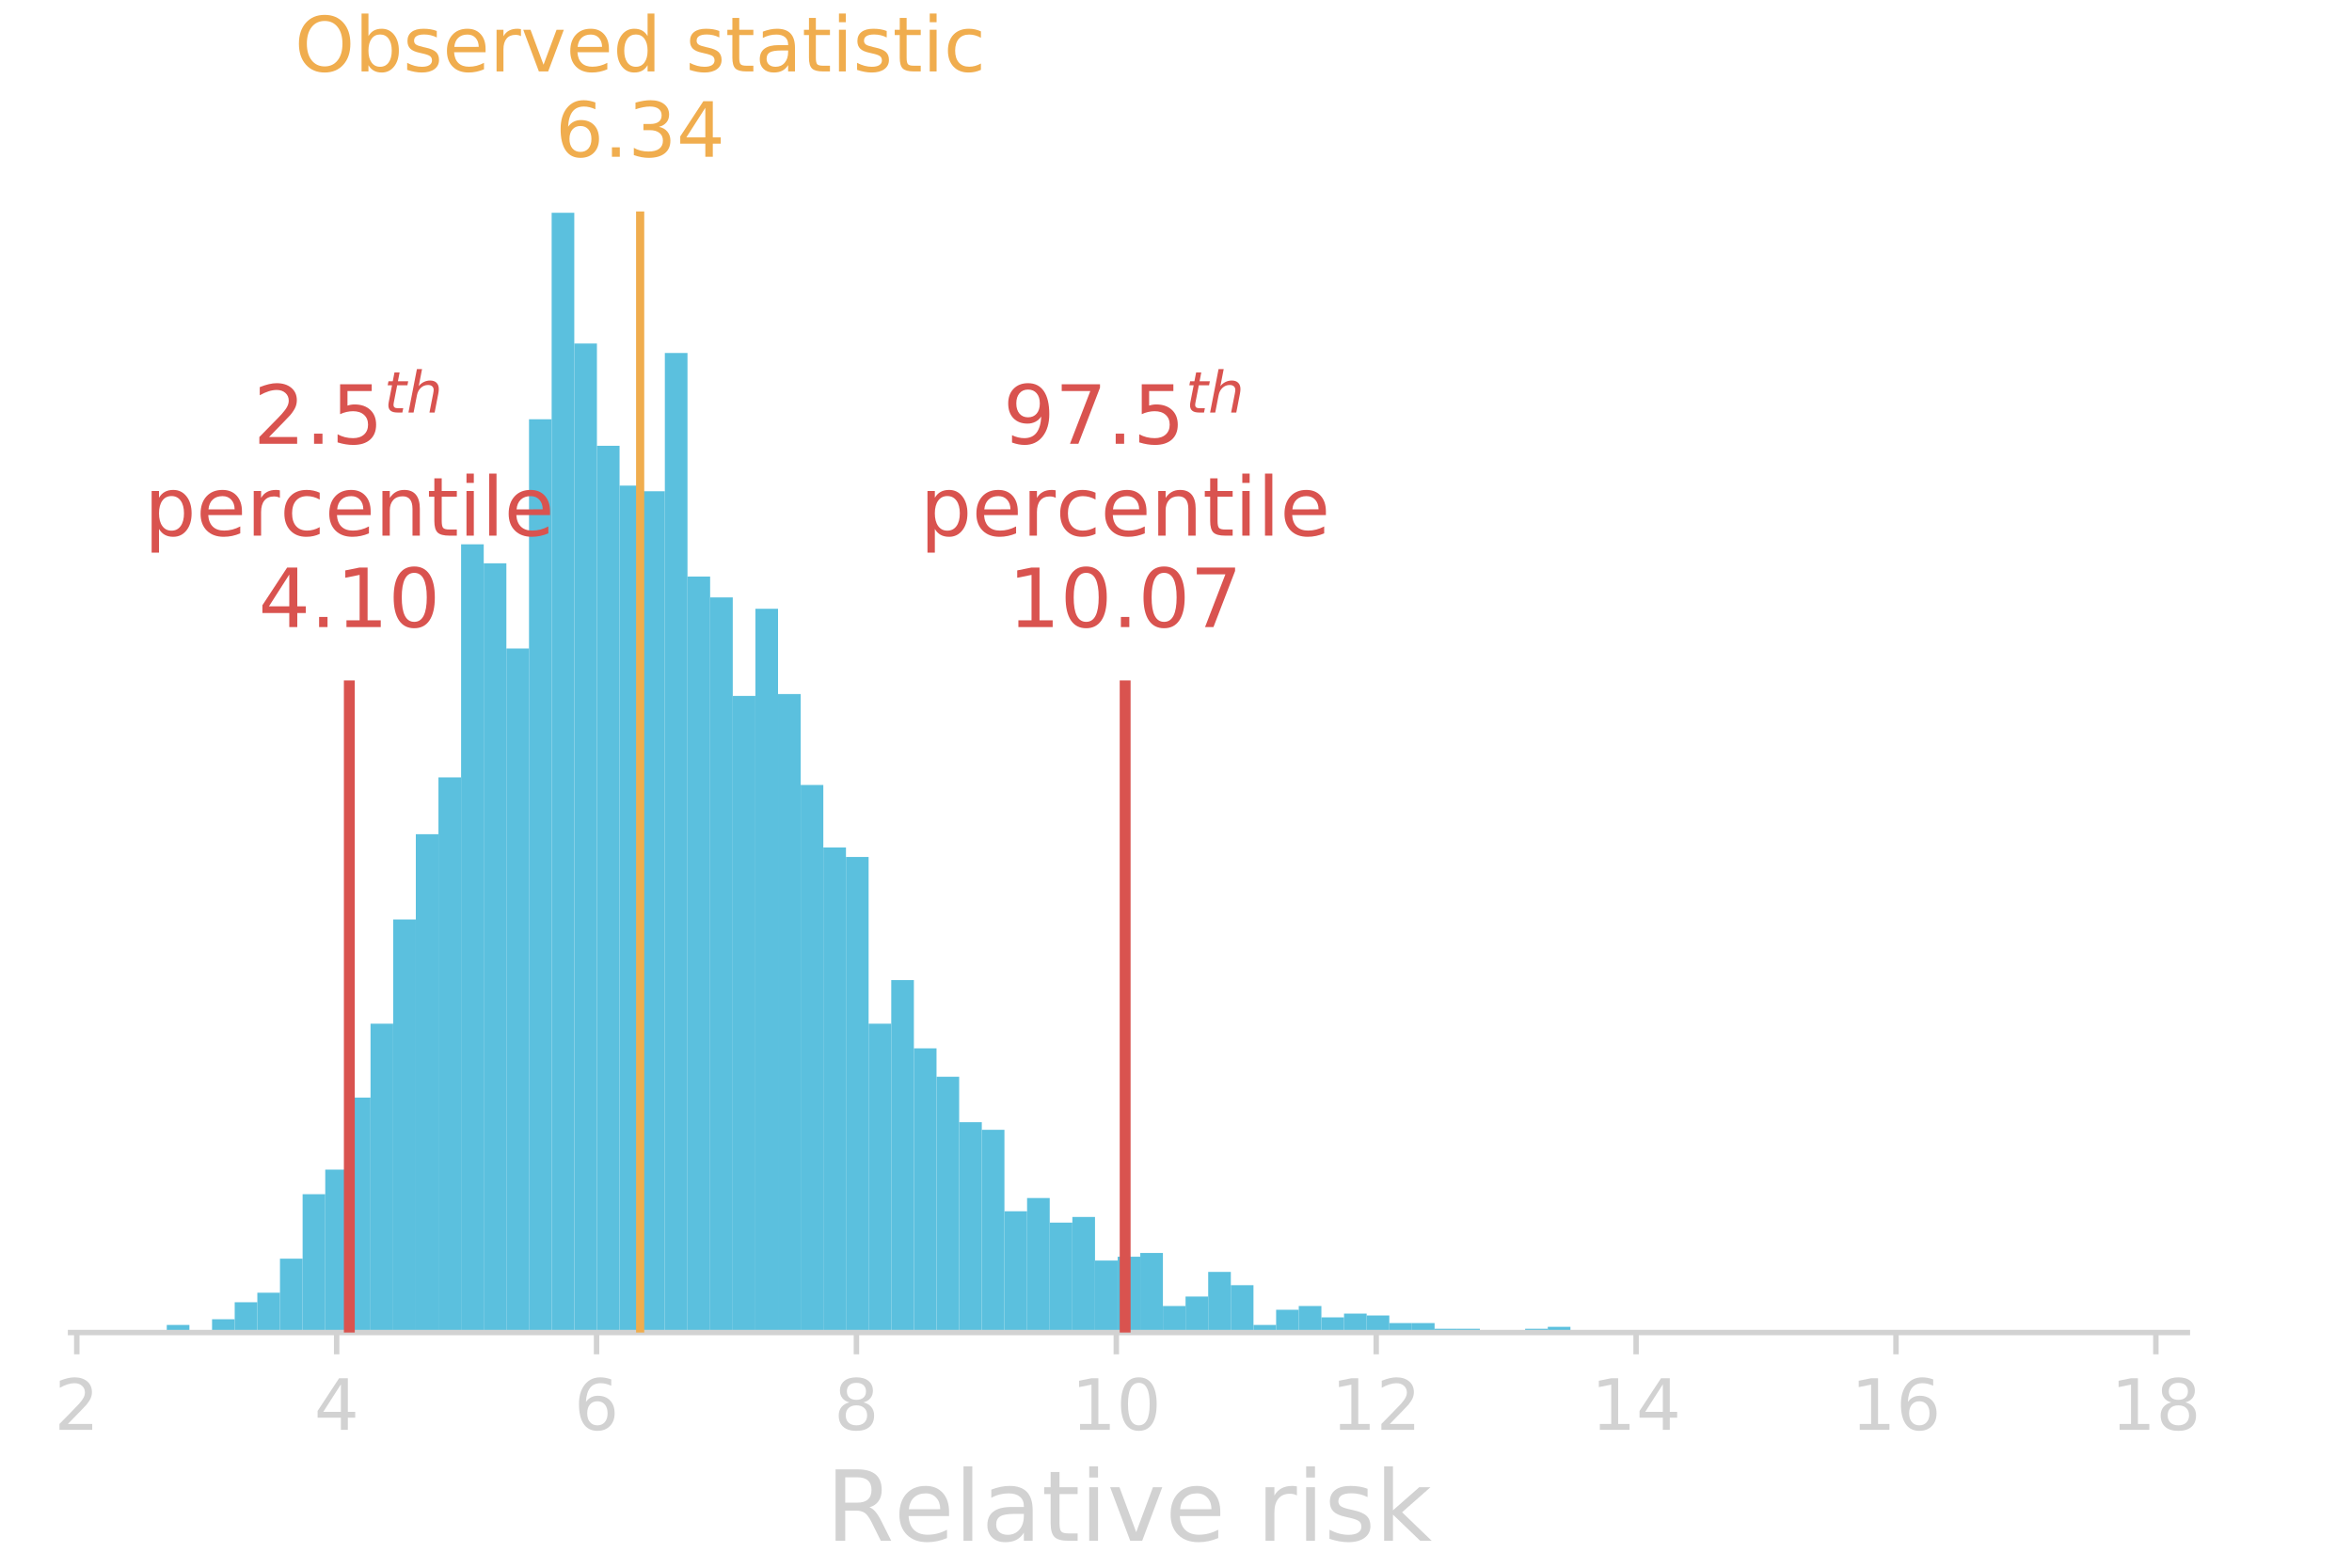 <?xml version="1.0" encoding="utf-8" standalone="no"?>
<!DOCTYPE svg PUBLIC "-//W3C//DTD SVG 1.1//EN"
  "http://www.w3.org/Graphics/SVG/1.1/DTD/svg11.dtd">
<!-- Created with matplotlib (http://matplotlib.org/) -->
<svg height="288pt" version="1.1" viewBox="0 0 432 288" width="432pt" xmlns="http://www.w3.org/2000/svg" xmlns:xlink="http://www.w3.org/1999/xlink">
 <defs>
  <style type="text/css">
*{stroke-linecap:butt;stroke-linejoin:round;}
  </style>
 </defs>
 <g id="figure_1">
  <g id="patch_1">
   <path d="M 0 288 
L 432 288 
L 432 0 
L 0 0 
z
" style="fill:none;"/>
  </g>
  <g id="axes_1">
   <g id="patch_2">
    <path d="M 12.96 244.8 
L 401.76 244.8 
L 401.76 28.8 
L 12.96 28.8 
z
" style="fill:none;"/>
   </g>
   <g id="patch_3">
    <path clip-path="url(#p2f6ecd46ec)" d="M 30.633 244.8 
L 34.791 244.8 
L 34.791 243.408 
L 30.633 243.408 
z
" style="fill:#5bc0de;"/>
   </g>
   <g id="patch_4">
    <path clip-path="url(#p2f6ecd46ec)" d="M 34.791 244.8 
L 38.949 244.8 
L 38.949 244.452 
L 34.791 244.452 
z
" style="fill:#5bc0de;"/>
   </g>
   <g id="patch_5">
    <path clip-path="url(#p2f6ecd46ec)" d="M 38.949 244.8 
L 43.108 244.8 
L 43.108 242.363 
L 38.949 242.363 
z
" style="fill:#5bc0de;"/>
   </g>
   <g id="patch_6">
    <path clip-path="url(#p2f6ecd46ec)" d="M 43.108 244.8 
L 47.266 244.8 
L 47.266 239.231 
L 43.108 239.231 
z
" style="fill:#5bc0de;"/>
   </g>
   <g id="patch_7">
    <path clip-path="url(#p2f6ecd46ec)" d="M 47.266 244.8 
L 51.424 244.8 
L 51.424 237.49 
L 47.266 237.49 
z
" style="fill:#5bc0de;"/>
   </g>
   <g id="patch_8">
    <path clip-path="url(#p2f6ecd46ec)" d="M 51.424 244.8 
L 55.582 244.8 
L 55.582 231.225 
L 51.424 231.225 
z
" style="fill:#5bc0de;"/>
   </g>
   <g id="patch_9">
    <path clip-path="url(#p2f6ecd46ec)" d="M 55.582 244.8 
L 59.741 244.8 
L 59.741 219.39 
L 55.582 219.39 
z
" style="fill:#5bc0de;"/>
   </g>
   <g id="patch_10">
    <path clip-path="url(#p2f6ecd46ec)" d="M 59.741 244.8 
L 63.899 244.8 
L 63.899 214.865 
L 59.741 214.865 
z
" style="fill:#5bc0de;"/>
   </g>
   <g id="patch_11">
    <path clip-path="url(#p2f6ecd46ec)" d="M 63.899 244.8 
L 68.057 244.8 
L 68.057 201.638 
L 63.899 201.638 
z
" style="fill:#5bc0de;"/>
   </g>
   <g id="patch_12">
    <path clip-path="url(#p2f6ecd46ec)" d="M 68.057 244.8 
L 72.216 244.8 
L 72.216 188.063 
L 68.057 188.063 
z
" style="fill:#5bc0de;"/>
   </g>
   <g id="patch_13">
    <path clip-path="url(#p2f6ecd46ec)" d="M 72.216 244.8 
L 76.374 244.8 
L 76.374 168.919 
L 72.216 168.919 
z
" style="fill:#5bc0de;"/>
   </g>
   <g id="patch_14">
    <path clip-path="url(#p2f6ecd46ec)" d="M 76.374 244.8 
L 80.532 244.8 
L 80.532 153.255 
L 76.374 153.255 
z
" style="fill:#5bc0de;"/>
   </g>
   <g id="patch_15">
    <path clip-path="url(#p2f6ecd46ec)" d="M 80.532 244.8 
L 84.69 244.8 
L 84.69 142.813 
L 80.532 142.813 
z
" style="fill:#5bc0de;"/>
   </g>
   <g id="patch_16">
    <path clip-path="url(#p2f6ecd46ec)" d="M 84.69 244.8 
L 88.849 244.8 
L 88.849 99.999 
L 84.69 99.999 
z
" style="fill:#5bc0de;"/>
   </g>
   <g id="patch_17">
    <path clip-path="url(#p2f6ecd46ec)" d="M 88.849 244.8 
L 93.007 244.8 
L 93.007 103.48 
L 88.849 103.48 
z
" style="fill:#5bc0de;"/>
   </g>
   <g id="patch_18">
    <path clip-path="url(#p2f6ecd46ec)" d="M 93.007 244.8 
L 97.165 244.8 
L 97.165 119.144 
L 93.007 119.144 
z
" style="fill:#5bc0de;"/>
   </g>
   <g id="patch_19">
    <path clip-path="url(#p2f6ecd46ec)" d="M 97.165 244.8 
L 101.324 244.8 
L 101.324 77.026 
L 97.165 77.026 
z
" style="fill:#5bc0de;"/>
   </g>
   <g id="patch_20">
    <path clip-path="url(#p2f6ecd46ec)" d="M 101.324 244.8 
L 105.482 244.8 
L 105.482 39.086 
L 101.324 39.086 
z
" style="fill:#5bc0de;"/>
   </g>
   <g id="patch_21">
    <path clip-path="url(#p2f6ecd46ec)" d="M 105.482 244.8 
L 109.64 244.8 
L 109.64 63.103 
L 105.482 63.103 
z
" style="fill:#5bc0de;"/>
   </g>
   <g id="patch_22">
    <path clip-path="url(#p2f6ecd46ec)" d="M 109.64 244.8 
L 113.799 244.8 
L 113.799 81.899 
L 109.64 81.899 
z
" style="fill:#5bc0de;"/>
   </g>
   <g id="patch_23">
    <path clip-path="url(#p2f6ecd46ec)" d="M 113.799 244.8 
L 117.957 244.8 
L 117.957 89.209 
L 113.799 89.209 
z
" style="fill:#5bc0de;"/>
   </g>
   <g id="patch_24">
    <path clip-path="url(#p2f6ecd46ec)" d="M 117.957 244.8 
L 122.115 244.8 
L 122.115 90.253 
L 117.957 90.253 
z
" style="fill:#5bc0de;"/>
   </g>
   <g id="patch_25">
    <path clip-path="url(#p2f6ecd46ec)" d="M 122.115 244.8 
L 126.273 244.8 
L 126.273 64.844 
L 122.115 64.844 
z
" style="fill:#5bc0de;"/>
   </g>
   <g id="patch_26">
    <path clip-path="url(#p2f6ecd46ec)" d="M 126.273 244.8 
L 130.432 244.8 
L 130.432 105.917 
L 126.273 105.917 
z
" style="fill:#5bc0de;"/>
   </g>
   <g id="patch_27">
    <path clip-path="url(#p2f6ecd46ec)" d="M 130.432 244.8 
L 134.59 244.8 
L 134.59 109.746 
L 130.432 109.746 
z
" style="fill:#5bc0de;"/>
   </g>
   <g id="patch_28">
    <path clip-path="url(#p2f6ecd46ec)" d="M 134.59 244.8 
L 138.748 244.8 
L 138.748 127.846 
L 134.59 127.846 
z
" style="fill:#5bc0de;"/>
   </g>
   <g id="patch_29">
    <path clip-path="url(#p2f6ecd46ec)" d="M 138.748 244.8 
L 142.907 244.8 
L 142.907 111.834 
L 138.748 111.834 
z
" style="fill:#5bc0de;"/>
   </g>
   <g id="patch_30">
    <path clip-path="url(#p2f6ecd46ec)" d="M 142.907 244.8 
L 147.065 244.8 
L 147.065 127.498 
L 142.907 127.498 
z
" style="fill:#5bc0de;"/>
   </g>
   <g id="patch_31">
    <path clip-path="url(#p2f6ecd46ec)" d="M 147.065 244.8 
L 151.223 244.8 
L 151.223 144.205 
L 147.065 144.205 
z
" style="fill:#5bc0de;"/>
   </g>
   <g id="patch_32">
    <path clip-path="url(#p2f6ecd46ec)" d="M 151.223 244.8 
L 155.381 244.8 
L 155.381 155.692 
L 151.223 155.692 
z
" style="fill:#5bc0de;"/>
   </g>
   <g id="patch_33">
    <path clip-path="url(#p2f6ecd46ec)" d="M 155.381 244.8 
L 159.54 244.8 
L 159.54 157.432 
L 155.381 157.432 
z
" style="fill:#5bc0de;"/>
   </g>
   <g id="patch_34">
    <path clip-path="url(#p2f6ecd46ec)" d="M 159.54 244.8 
L 163.698 244.8 
L 163.698 188.063 
L 159.54 188.063 
z
" style="fill:#5bc0de;"/>
   </g>
   <g id="patch_35">
    <path clip-path="url(#p2f6ecd46ec)" d="M 163.698 244.8 
L 167.856 244.8 
L 167.856 180.057 
L 163.698 180.057 
z
" style="fill:#5bc0de;"/>
   </g>
   <g id="patch_36">
    <path clip-path="url(#p2f6ecd46ec)" d="M 167.856 244.8 
L 172.015 244.8 
L 172.015 192.588 
L 167.856 192.588 
z
" style="fill:#5bc0de;"/>
   </g>
   <g id="patch_37">
    <path clip-path="url(#p2f6ecd46ec)" d="M 172.015 244.8 
L 176.173 244.8 
L 176.173 197.809 
L 172.015 197.809 
z
" style="fill:#5bc0de;"/>
   </g>
   <g id="patch_38">
    <path clip-path="url(#p2f6ecd46ec)" d="M 176.173 244.8 
L 180.331 244.8 
L 180.331 206.163 
L 176.173 206.163 
z
" style="fill:#5bc0de;"/>
   </g>
   <g id="patch_39">
    <path clip-path="url(#p2f6ecd46ec)" d="M 180.331 244.8 
L 184.489 244.8 
L 184.489 207.556 
L 180.331 207.556 
z
" style="fill:#5bc0de;"/>
   </g>
   <g id="patch_40">
    <path clip-path="url(#p2f6ecd46ec)" d="M 184.489 244.8 
L 188.648 244.8 
L 188.648 222.523 
L 184.489 222.523 
z
" style="fill:#5bc0de;"/>
   </g>
   <g id="patch_41">
    <path clip-path="url(#p2f6ecd46ec)" d="M 188.648 244.8 
L 192.806 244.8 
L 192.806 220.086 
L 188.648 220.086 
z
" style="fill:#5bc0de;"/>
   </g>
   <g id="patch_42">
    <path clip-path="url(#p2f6ecd46ec)" d="M 192.806 244.8 
L 196.964 244.8 
L 196.964 224.611 
L 192.806 224.611 
z
" style="fill:#5bc0de;"/>
   </g>
   <g id="patch_43">
    <path clip-path="url(#p2f6ecd46ec)" d="M 196.964 244.8 
L 201.123 244.8 
L 201.123 223.567 
L 196.964 223.567 
z
" style="fill:#5bc0de;"/>
   </g>
   <g id="patch_44">
    <path clip-path="url(#p2f6ecd46ec)" d="M 201.123 244.8 
L 205.281 244.8 
L 205.281 231.573 
L 201.123 231.573 
z
" style="fill:#5bc0de;"/>
   </g>
   <g id="patch_45">
    <path clip-path="url(#p2f6ecd46ec)" d="M 205.281 244.8 
L 209.439 244.8 
L 209.439 230.877 
L 205.281 230.877 
z
" style="fill:#5bc0de;"/>
   </g>
   <g id="patch_46">
    <path clip-path="url(#p2f6ecd46ec)" d="M 209.439 244.8 
L 213.597 244.8 
L 213.597 230.181 
L 209.439 230.181 
z
" style="fill:#5bc0de;"/>
   </g>
   <g id="patch_47">
    <path clip-path="url(#p2f6ecd46ec)" d="M 213.597 244.8 
L 217.756 244.8 
L 217.756 239.927 
L 213.597 239.927 
z
" style="fill:#5bc0de;"/>
   </g>
   <g id="patch_48">
    <path clip-path="url(#p2f6ecd46ec)" d="M 217.756 244.8 
L 221.914 244.8 
L 221.914 238.187 
L 217.756 238.187 
z
" style="fill:#5bc0de;"/>
   </g>
   <g id="patch_49">
    <path clip-path="url(#p2f6ecd46ec)" d="M 221.914 244.8 
L 226.072 244.8 
L 226.072 233.661 
L 221.914 233.661 
z
" style="fill:#5bc0de;"/>
   </g>
   <g id="patch_50">
    <path clip-path="url(#p2f6ecd46ec)" d="M 226.072 244.8 
L 230.231 244.8 
L 230.231 236.098 
L 226.072 236.098 
z
" style="fill:#5bc0de;"/>
   </g>
   <g id="patch_51">
    <path clip-path="url(#p2f6ecd46ec)" d="M 230.231 244.8 
L 234.389 244.8 
L 234.389 243.408 
L 230.231 243.408 
z
" style="fill:#5bc0de;"/>
   </g>
   <g id="patch_52">
    <path clip-path="url(#p2f6ecd46ec)" d="M 234.389 244.8 
L 238.547 244.8 
L 238.547 240.623 
L 234.389 240.623 
z
" style="fill:#5bc0de;"/>
   </g>
   <g id="patch_53">
    <path clip-path="url(#p2f6ecd46ec)" d="M 238.547 244.8 
L 242.705 244.8 
L 242.705 239.927 
L 238.547 239.927 
z
" style="fill:#5bc0de;"/>
   </g>
   <g id="patch_54">
    <path clip-path="url(#p2f6ecd46ec)" d="M 242.705 244.8 
L 246.864 244.8 
L 246.864 242.015 
L 242.705 242.015 
z
" style="fill:#5bc0de;"/>
   </g>
   <g id="patch_55">
    <path clip-path="url(#p2f6ecd46ec)" d="M 246.864 244.8 
L 251.022 244.8 
L 251.022 241.319 
L 246.864 241.319 
z
" style="fill:#5bc0de;"/>
   </g>
   <g id="patch_56">
    <path clip-path="url(#p2f6ecd46ec)" d="M 251.022 244.8 
L 255.18 244.8 
L 255.18 241.667 
L 251.022 241.667 
z
" style="fill:#5bc0de;"/>
   </g>
   <g id="patch_57">
    <path clip-path="url(#p2f6ecd46ec)" d="M 255.18 244.8 
L 259.339 244.8 
L 259.339 243.06 
L 255.18 243.06 
z
" style="fill:#5bc0de;"/>
   </g>
   <g id="patch_58">
    <path clip-path="url(#p2f6ecd46ec)" d="M 259.339 244.8 
L 263.497 244.8 
L 263.497 243.06 
L 259.339 243.06 
z
" style="fill:#5bc0de;"/>
   </g>
   <g id="patch_59">
    <path clip-path="url(#p2f6ecd46ec)" d="M 263.497 244.8 
L 267.655 244.8 
L 267.655 244.104 
L 263.497 244.104 
z
" style="fill:#5bc0de;"/>
   </g>
   <g id="patch_60">
    <path clip-path="url(#p2f6ecd46ec)" d="M 267.655 244.8 
L 271.813 244.8 
L 271.813 244.104 
L 267.655 244.104 
z
" style="fill:#5bc0de;"/>
   </g>
   <g id="patch_61">
    <path clip-path="url(#p2f6ecd46ec)" d="M 271.813 244.8 
L 275.972 244.8 
L 275.972 244.452 
L 271.813 244.452 
z
" style="fill:#5bc0de;"/>
   </g>
   <g id="patch_62">
    <path clip-path="url(#p2f6ecd46ec)" d="M 275.972 244.8 
L 280.13 244.8 
L 280.13 244.452 
L 275.972 244.452 
z
" style="fill:#5bc0de;"/>
   </g>
   <g id="patch_63">
    <path clip-path="url(#p2f6ecd46ec)" d="M 280.13 244.8 
L 284.288 244.8 
L 284.288 244.104 
L 280.13 244.104 
z
" style="fill:#5bc0de;"/>
   </g>
   <g id="patch_64">
    <path clip-path="url(#p2f6ecd46ec)" d="M 284.288 244.8 
L 288.447 244.8 
L 288.447 243.756 
L 284.288 243.756 
z
" style="fill:#5bc0de;"/>
   </g>
   <g id="patch_65">
    <path clip-path="url(#p2f6ecd46ec)" d="M 288.447 244.8 
L 292.605 244.8 
L 292.605 244.8 
L 288.447 244.8 
z
" style="fill:#5bc0de;"/>
   </g>
   <g id="patch_66">
    <path clip-path="url(#p2f6ecd46ec)" d="M 292.605 244.8 
L 296.763 244.8 
L 296.763 244.8 
L 292.605 244.8 
z
" style="fill:#5bc0de;"/>
   </g>
   <g id="patch_67">
    <path clip-path="url(#p2f6ecd46ec)" d="M 296.763 244.8 
L 300.921 244.8 
L 300.921 244.452 
L 296.763 244.452 
z
" style="fill:#5bc0de;"/>
   </g>
   <g id="patch_68">
    <path clip-path="url(#p2f6ecd46ec)" d="M 300.921 244.8 
L 305.08 244.8 
L 305.08 244.8 
L 300.921 244.8 
z
" style="fill:#5bc0de;"/>
   </g>
   <g id="patch_69">
    <path clip-path="url(#p2f6ecd46ec)" d="M 305.08 244.8 
L 309.238 244.8 
L 309.238 244.8 
L 305.08 244.8 
z
" style="fill:#5bc0de;"/>
   </g>
   <g id="patch_70">
    <path clip-path="url(#p2f6ecd46ec)" d="M 309.238 244.8 
L 313.396 244.8 
L 313.396 244.8 
L 309.238 244.8 
z
" style="fill:#5bc0de;"/>
   </g>
   <g id="patch_71">
    <path clip-path="url(#p2f6ecd46ec)" d="M 313.396 244.8 
L 317.555 244.8 
L 317.555 244.452 
L 313.396 244.452 
z
" style="fill:#5bc0de;"/>
   </g>
   <g id="patch_72">
    <path clip-path="url(#p2f6ecd46ec)" d="M 317.555 244.8 
L 321.713 244.8 
L 321.713 244.8 
L 317.555 244.8 
z
" style="fill:#5bc0de;"/>
   </g>
   <g id="patch_73">
    <path clip-path="url(#p2f6ecd46ec)" d="M 321.713 244.8 
L 325.871 244.8 
L 325.871 244.8 
L 321.713 244.8 
z
" style="fill:#5bc0de;"/>
   </g>
   <g id="patch_74">
    <path clip-path="url(#p2f6ecd46ec)" d="M 325.871 244.8 
L 330.03 244.8 
L 330.03 244.452 
L 325.871 244.452 
z
" style="fill:#5bc0de;"/>
   </g>
   <g id="patch_75">
    <path clip-path="url(#p2f6ecd46ec)" d="M 330.03 244.8 
L 334.188 244.8 
L 334.188 244.8 
L 330.03 244.8 
z
" style="fill:#5bc0de;"/>
   </g>
   <g id="patch_76">
    <path clip-path="url(#p2f6ecd46ec)" d="M 334.188 244.8 
L 338.346 244.8 
L 338.346 244.8 
L 334.188 244.8 
z
" style="fill:#5bc0de;"/>
   </g>
   <g id="patch_77">
    <path clip-path="url(#p2f6ecd46ec)" d="M 338.346 244.8 
L 342.504 244.8 
L 342.504 244.8 
L 338.346 244.8 
z
" style="fill:#5bc0de;"/>
   </g>
   <g id="patch_78">
    <path clip-path="url(#p2f6ecd46ec)" d="M 342.504 244.8 
L 346.663 244.8 
L 346.663 244.8 
L 342.504 244.8 
z
" style="fill:#5bc0de;"/>
   </g>
   <g id="patch_79">
    <path clip-path="url(#p2f6ecd46ec)" d="M 346.663 244.8 
L 350.821 244.8 
L 350.821 244.8 
L 346.663 244.8 
z
" style="fill:#5bc0de;"/>
   </g>
   <g id="patch_80">
    <path clip-path="url(#p2f6ecd46ec)" d="M 350.821 244.8 
L 354.979 244.8 
L 354.979 244.8 
L 350.821 244.8 
z
" style="fill:#5bc0de;"/>
   </g>
   <g id="patch_81">
    <path clip-path="url(#p2f6ecd46ec)" d="M 354.979 244.8 
L 359.138 244.8 
L 359.138 244.8 
L 354.979 244.8 
z
" style="fill:#5bc0de;"/>
   </g>
   <g id="patch_82">
    <path clip-path="url(#p2f6ecd46ec)" d="M 359.138 244.8 
L 363.296 244.8 
L 363.296 244.452 
L 359.138 244.452 
z
" style="fill:#5bc0de;"/>
   </g>
   <g id="patch_83">
    <path clip-path="url(#p2f6ecd46ec)" d="M 363.296 244.8 
L 367.454 244.8 
L 367.454 244.452 
L 363.296 244.452 
z
" style="fill:#5bc0de;"/>
   </g>
   <g id="patch_84">
    <path clip-path="url(#p2f6ecd46ec)" d="M 367.454 244.8 
L 371.612 244.8 
L 371.612 244.8 
L 367.454 244.8 
z
" style="fill:#5bc0de;"/>
   </g>
   <g id="patch_85">
    <path clip-path="url(#p2f6ecd46ec)" d="M 371.612 244.8 
L 375.771 244.8 
L 375.771 244.8 
L 371.612 244.8 
z
" style="fill:#5bc0de;"/>
   </g>
   <g id="patch_86">
    <path clip-path="url(#p2f6ecd46ec)" d="M 375.771 244.8 
L 379.929 244.8 
L 379.929 244.8 
L 375.771 244.8 
z
" style="fill:#5bc0de;"/>
   </g>
   <g id="patch_87">
    <path clip-path="url(#p2f6ecd46ec)" d="M 379.929 244.8 
L 384.087 244.8 
L 384.087 244.452 
L 379.929 244.452 
z
" style="fill:#5bc0de;"/>
   </g>
   <g id="matplotlib.axis_1">
    <g id="xtick_1">
     <g id="line2d_1">
      <defs>
       <path d="M 0 0 
L 0 4 
" id="m02840f4506" style="stroke:#d2d2d2;"/>
      </defs>
      <g>
       <use style="fill:#d2d2d2;stroke:#d2d2d2;" x="14.102" xlink:href="#m02840f4506" y="244.8"/>
      </g>
     </g>
     <g id="text_1">
      <!-- 2 -->
      <defs>
       <path d="M 19.188 8.297 
L 53.609 8.297 
L 53.609 0 
L 7.328 0 
L 7.328 8.297 
Q 12.938 14.109 22.625 23.891 
Q 32.328 33.688 34.812 36.531 
Q 39.547 41.844 41.422 45.531 
Q 43.312 49.219 43.312 52.781 
Q 43.312 58.594 39.234 62.25 
Q 35.156 65.922 28.609 65.922 
Q 23.969 65.922 18.812 64.312 
Q 13.672 62.703 7.812 59.422 
L 7.812 69.391 
Q 13.766 71.781 18.938 73 
Q 24.125 74.219 28.422 74.219 
Q 39.75 74.219 46.484 68.547 
Q 53.219 62.891 53.219 53.422 
Q 53.219 48.922 51.531 44.891 
Q 49.859 40.875 45.406 35.406 
Q 44.188 33.984 37.641 27.219 
Q 31.109 20.453 19.188 8.297 
" id="DejaVuSans-32"/>
      </defs>
      <g style="fill:#d2d2d2;" transform="translate(9.967 262.678)scale(0.13 -0.13)">
       <use xlink:href="#DejaVuSans-32"/>
      </g>
     </g>
    </g>
    <g id="xtick_2">
     <g id="line2d_2">
      <g>
       <use style="fill:#d2d2d2;stroke:#d2d2d2;" x="61.836" xlink:href="#m02840f4506" y="244.8"/>
      </g>
     </g>
     <g id="text_2">
      <!-- 4 -->
      <defs>
       <path d="M 37.797 64.312 
L 12.891 25.391 
L 37.797 25.391 
z
M 35.203 72.906 
L 47.609 72.906 
L 47.609 25.391 
L 58.016 25.391 
L 58.016 17.188 
L 47.609 17.188 
L 47.609 0 
L 37.797 0 
L 37.797 17.188 
L 4.891 17.188 
L 4.891 26.703 
z
" id="DejaVuSans-34"/>
      </defs>
      <g style="fill:#d2d2d2;" transform="translate(57.701 262.678)scale(0.13 -0.13)">
       <use xlink:href="#DejaVuSans-34"/>
      </g>
     </g>
    </g>
    <g id="xtick_3">
     <g id="line2d_3">
      <g>
       <use style="fill:#d2d2d2;stroke:#d2d2d2;" x="109.57" xlink:href="#m02840f4506" y="244.8"/>
      </g>
     </g>
     <g id="text_3">
      <!-- 6 -->
      <defs>
       <path d="M 33.016 40.375 
Q 26.375 40.375 22.484 35.828 
Q 18.609 31.297 18.609 23.391 
Q 18.609 15.531 22.484 10.953 
Q 26.375 6.391 33.016 6.391 
Q 39.656 6.391 43.531 10.953 
Q 47.406 15.531 47.406 23.391 
Q 47.406 31.297 43.531 35.828 
Q 39.656 40.375 33.016 40.375 
M 52.594 71.297 
L 52.594 62.312 
Q 48.875 64.062 45.094 64.984 
Q 41.312 65.922 37.594 65.922 
Q 27.828 65.922 22.672 59.328 
Q 17.531 52.734 16.797 39.406 
Q 19.672 43.656 24.016 45.922 
Q 28.375 48.188 33.594 48.188 
Q 44.578 48.188 50.953 41.516 
Q 57.328 34.859 57.328 23.391 
Q 57.328 12.156 50.688 5.359 
Q 44.047 -1.422 33.016 -1.422 
Q 20.359 -1.422 13.672 8.266 
Q 6.984 17.969 6.984 36.375 
Q 6.984 53.656 15.188 63.938 
Q 23.391 74.219 37.203 74.219 
Q 40.922 74.219 44.703 73.484 
Q 48.484 72.75 52.594 71.297 
" id="DejaVuSans-36"/>
      </defs>
      <g style="fill:#d2d2d2;" transform="translate(105.435 262.678)scale(0.13 -0.13)">
       <use xlink:href="#DejaVuSans-36"/>
      </g>
     </g>
    </g>
    <g id="xtick_4">
     <g id="line2d_4">
      <g>
       <use style="fill:#d2d2d2;stroke:#d2d2d2;" x="157.304" xlink:href="#m02840f4506" y="244.8"/>
      </g>
     </g>
     <g id="text_4">
      <!-- 8 -->
      <defs>
       <path d="M 31.781 34.625 
Q 24.75 34.625 20.719 30.859 
Q 16.703 27.094 16.703 20.516 
Q 16.703 13.922 20.719 10.156 
Q 24.75 6.391 31.781 6.391 
Q 38.812 6.391 42.859 10.172 
Q 46.922 13.969 46.922 20.516 
Q 46.922 27.094 42.891 30.859 
Q 38.875 34.625 31.781 34.625 
M 21.922 38.812 
Q 15.578 40.375 12.031 44.719 
Q 8.5 49.078 8.5 55.328 
Q 8.5 64.062 14.719 69.141 
Q 20.953 74.219 31.781 74.219 
Q 42.672 74.219 48.875 69.141 
Q 55.078 64.062 55.078 55.328 
Q 55.078 49.078 51.531 44.719 
Q 48 40.375 41.703 38.812 
Q 48.828 37.156 52.797 32.312 
Q 56.781 27.484 56.781 20.516 
Q 56.781 9.906 50.312 4.234 
Q 43.844 -1.422 31.781 -1.422 
Q 19.734 -1.422 13.25 4.234 
Q 6.781 9.906 6.781 20.516 
Q 6.781 27.484 10.781 32.312 
Q 14.797 37.156 21.922 38.812 
M 18.312 54.391 
Q 18.312 48.734 21.844 45.562 
Q 25.391 42.391 31.781 42.391 
Q 38.141 42.391 41.719 45.562 
Q 45.312 48.734 45.312 54.391 
Q 45.312 60.062 41.719 63.234 
Q 38.141 66.406 31.781 66.406 
Q 25.391 66.406 21.844 63.234 
Q 18.312 60.062 18.312 54.391 
" id="DejaVuSans-38"/>
      </defs>
      <g style="fill:#d2d2d2;" transform="translate(153.169 262.678)scale(0.13 -0.13)">
       <use xlink:href="#DejaVuSans-38"/>
      </g>
     </g>
    </g>
    <g id="xtick_5">
     <g id="line2d_5">
      <g>
       <use style="fill:#d2d2d2;stroke:#d2d2d2;" x="205.038" xlink:href="#m02840f4506" y="244.8"/>
      </g>
     </g>
     <g id="text_5">
      <!-- 10 -->
      <defs>
       <path d="M 12.406 8.297 
L 28.516 8.297 
L 28.516 63.922 
L 10.984 60.406 
L 10.984 69.391 
L 28.422 72.906 
L 38.281 72.906 
L 38.281 8.297 
L 54.391 8.297 
L 54.391 0 
L 12.406 0 
z
" id="DejaVuSans-31"/>
       <path d="M 31.781 66.406 
Q 24.172 66.406 20.328 58.906 
Q 16.5 51.422 16.5 36.375 
Q 16.5 21.391 20.328 13.891 
Q 24.172 6.391 31.781 6.391 
Q 39.453 6.391 43.281 13.891 
Q 47.125 21.391 47.125 36.375 
Q 47.125 51.422 43.281 58.906 
Q 39.453 66.406 31.781 66.406 
M 31.781 74.219 
Q 44.047 74.219 50.516 64.516 
Q 56.984 54.828 56.984 36.375 
Q 56.984 17.969 50.516 8.266 
Q 44.047 -1.422 31.781 -1.422 
Q 19.531 -1.422 13.062 8.266 
Q 6.594 17.969 6.594 36.375 
Q 6.594 54.828 13.062 64.516 
Q 19.531 74.219 31.781 74.219 
" id="DejaVuSans-30"/>
      </defs>
      <g style="fill:#d2d2d2;" transform="translate(196.767 262.678)scale(0.13 -0.13)">
       <use xlink:href="#DejaVuSans-31"/>
       <use x="63.623" xlink:href="#DejaVuSans-30"/>
      </g>
     </g>
    </g>
    <g id="xtick_6">
     <g id="line2d_6">
      <g>
       <use style="fill:#d2d2d2;stroke:#d2d2d2;" x="252.772" xlink:href="#m02840f4506" y="244.8"/>
      </g>
     </g>
     <g id="text_6">
      <!-- 12 -->
      <g style="fill:#d2d2d2;" transform="translate(244.501 262.678)scale(0.13 -0.13)">
       <use xlink:href="#DejaVuSans-31"/>
       <use x="63.623" xlink:href="#DejaVuSans-32"/>
      </g>
     </g>
    </g>
    <g id="xtick_7">
     <g id="line2d_7">
      <g>
       <use style="fill:#d2d2d2;stroke:#d2d2d2;" x="300.506" xlink:href="#m02840f4506" y="244.8"/>
      </g>
     </g>
     <g id="text_7">
      <!-- 14 -->
      <g style="fill:#d2d2d2;" transform="translate(292.235 262.678)scale(0.13 -0.13)">
       <use xlink:href="#DejaVuSans-31"/>
       <use x="63.623" xlink:href="#DejaVuSans-34"/>
      </g>
     </g>
    </g>
    <g id="xtick_8">
     <g id="line2d_8">
      <g>
       <use style="fill:#d2d2d2;stroke:#d2d2d2;" x="348.24" xlink:href="#m02840f4506" y="244.8"/>
      </g>
     </g>
     <g id="text_8">
      <!-- 16 -->
      <g style="fill:#d2d2d2;" transform="translate(339.969 262.678)scale(0.13 -0.13)">
       <use xlink:href="#DejaVuSans-31"/>
       <use x="63.623" xlink:href="#DejaVuSans-36"/>
      </g>
     </g>
    </g>
    <g id="xtick_9">
     <g id="line2d_9">
      <g>
       <use style="fill:#d2d2d2;stroke:#d2d2d2;" x="395.974" xlink:href="#m02840f4506" y="244.8"/>
      </g>
     </g>
     <g id="text_9">
      <!-- 18 -->
      <g style="fill:#d2d2d2;" transform="translate(387.703 262.678)scale(0.13 -0.13)">
       <use xlink:href="#DejaVuSans-31"/>
       <use x="63.623" xlink:href="#DejaVuSans-38"/>
      </g>
     </g>
    </g>
    <g id="text_10">
     <!-- Relative risk -->
     <defs>
      <path d="M 44.391 34.188 
Q 47.562 33.109 50.562 29.594 
Q 53.562 26.078 56.594 19.922 
L 66.609 0 
L 56 0 
L 46.688 18.703 
Q 43.062 26.031 39.672 28.422 
Q 36.281 30.812 30.422 30.812 
L 19.672 30.812 
L 19.672 0 
L 9.812 0 
L 9.812 72.906 
L 32.078 72.906 
Q 44.578 72.906 50.734 67.672 
Q 56.891 62.453 56.891 51.906 
Q 56.891 45.016 53.688 40.469 
Q 50.484 35.938 44.391 34.188 
M 19.672 64.797 
L 19.672 38.922 
L 32.078 38.922 
Q 39.203 38.922 42.844 42.219 
Q 46.484 45.516 46.484 51.906 
Q 46.484 58.297 42.844 61.547 
Q 39.203 64.797 32.078 64.797 
z
" id="DejaVuSans-52"/>
      <path d="M 56.203 29.594 
L 56.203 25.203 
L 14.891 25.203 
Q 15.484 15.922 20.484 11.062 
Q 25.484 6.203 34.422 6.203 
Q 39.594 6.203 44.453 7.469 
Q 49.312 8.734 54.109 11.281 
L 54.109 2.781 
Q 49.266 0.734 44.188 -0.344 
Q 39.109 -1.422 33.891 -1.422 
Q 20.797 -1.422 13.156 6.188 
Q 5.516 13.812 5.516 26.812 
Q 5.516 40.234 12.766 48.109 
Q 20.016 56 32.328 56 
Q 43.359 56 49.781 48.891 
Q 56.203 41.797 56.203 29.594 
M 47.219 32.234 
Q 47.125 39.594 43.094 43.984 
Q 39.062 48.391 32.422 48.391 
Q 24.906 48.391 20.391 44.141 
Q 15.875 39.891 15.188 32.172 
z
" id="DejaVuSans-65"/>
      <path d="M 9.422 75.984 
L 18.406 75.984 
L 18.406 0 
L 9.422 0 
z
" id="DejaVuSans-6c"/>
      <path d="M 34.281 27.484 
Q 23.391 27.484 19.188 25 
Q 14.984 22.516 14.984 16.5 
Q 14.984 11.719 18.141 8.906 
Q 21.297 6.109 26.703 6.109 
Q 34.188 6.109 38.703 11.406 
Q 43.219 16.703 43.219 25.484 
L 43.219 27.484 
z
M 52.203 31.203 
L 52.203 0 
L 43.219 0 
L 43.219 8.297 
Q 40.141 3.328 35.547 0.953 
Q 30.953 -1.422 24.312 -1.422 
Q 15.922 -1.422 10.953 3.297 
Q 6 8.016 6 15.922 
Q 6 25.141 12.172 29.828 
Q 18.359 34.516 30.609 34.516 
L 43.219 34.516 
L 43.219 35.406 
Q 43.219 41.609 39.141 45 
Q 35.062 48.391 27.688 48.391 
Q 23 48.391 18.547 47.266 
Q 14.109 46.141 10.016 43.891 
L 10.016 52.203 
Q 14.938 54.109 19.578 55.047 
Q 24.219 56 28.609 56 
Q 40.484 56 46.344 49.844 
Q 52.203 43.703 52.203 31.203 
" id="DejaVuSans-61"/>
      <path d="M 18.312 70.219 
L 18.312 54.688 
L 36.812 54.688 
L 36.812 47.703 
L 18.312 47.703 
L 18.312 18.016 
Q 18.312 11.328 20.141 9.422 
Q 21.969 7.516 27.594 7.516 
L 36.812 7.516 
L 36.812 0 
L 27.594 0 
Q 17.188 0 13.234 3.875 
Q 9.281 7.766 9.281 18.016 
L 9.281 47.703 
L 2.688 47.703 
L 2.688 54.688 
L 9.281 54.688 
L 9.281 70.219 
z
" id="DejaVuSans-74"/>
      <path d="M 9.422 54.688 
L 18.406 54.688 
L 18.406 0 
L 9.422 0 
z
M 9.422 75.984 
L 18.406 75.984 
L 18.406 64.594 
L 9.422 64.594 
z
" id="DejaVuSans-69"/>
      <path d="M 2.984 54.688 
L 12.5 54.688 
L 29.594 8.797 
L 46.688 54.688 
L 56.203 54.688 
L 35.688 0 
L 23.484 0 
z
" id="DejaVuSans-76"/>
      <path id="DejaVuSans-20"/>
      <path d="M 41.109 46.297 
Q 39.594 47.172 37.812 47.578 
Q 36.031 48 33.891 48 
Q 26.266 48 22.188 43.047 
Q 18.109 38.094 18.109 28.812 
L 18.109 0 
L 9.078 0 
L 9.078 54.688 
L 18.109 54.688 
L 18.109 46.188 
Q 20.953 51.172 25.484 53.578 
Q 30.031 56 36.531 56 
Q 37.453 56 38.578 55.875 
Q 39.703 55.766 41.062 55.516 
z
" id="DejaVuSans-72"/>
      <path d="M 44.281 53.078 
L 44.281 44.578 
Q 40.484 46.531 36.375 47.5 
Q 32.281 48.484 27.875 48.484 
Q 21.188 48.484 17.844 46.438 
Q 14.5 44.391 14.5 40.281 
Q 14.5 37.156 16.891 35.375 
Q 19.281 33.594 26.516 31.984 
L 29.594 31.297 
Q 39.156 29.25 43.188 25.516 
Q 47.219 21.781 47.219 15.094 
Q 47.219 7.469 41.188 3.016 
Q 35.156 -1.422 24.609 -1.422 
Q 20.219 -1.422 15.453 -0.562 
Q 10.688 0.297 5.422 2 
L 5.422 11.281 
Q 10.406 8.688 15.234 7.391 
Q 20.062 6.109 24.812 6.109 
Q 31.156 6.109 34.562 8.281 
Q 37.984 10.453 37.984 14.406 
Q 37.984 18.062 35.516 20.016 
Q 33.062 21.969 24.703 23.781 
L 21.578 24.516 
Q 13.234 26.266 9.516 29.906 
Q 5.812 33.547 5.812 39.891 
Q 5.812 47.609 11.281 51.797 
Q 16.75 56 26.812 56 
Q 31.781 56 36.172 55.266 
Q 40.578 54.547 44.281 53.078 
" id="DejaVuSans-73"/>
      <path d="M 9.078 75.984 
L 18.109 75.984 
L 18.109 31.109 
L 44.922 54.688 
L 56.391 54.688 
L 27.391 29.109 
L 57.625 0 
L 45.906 0 
L 18.109 26.703 
L 18.109 0 
L 9.078 0 
z
" id="DejaVuSans-6b"/>
     </defs>
     <g style="fill:#d2d2d2;" transform="translate(151.705 283.059)scale(0.18 -0.18)">
      <use xlink:href="#DejaVuSans-52"/>
      <use x="69.42" xlink:href="#DejaVuSans-65"/>
      <use x="130.943" xlink:href="#DejaVuSans-6c"/>
      <use x="158.727" xlink:href="#DejaVuSans-61"/>
      <use x="220.006" xlink:href="#DejaVuSans-74"/>
      <use x="259.215" xlink:href="#DejaVuSans-69"/>
      <use x="286.998" xlink:href="#DejaVuSans-76"/>
      <use x="346.178" xlink:href="#DejaVuSans-65"/>
      <use x="407.701" xlink:href="#DejaVuSans-20"/>
      <use x="439.488" xlink:href="#DejaVuSans-72"/>
      <use x="480.602" xlink:href="#DejaVuSans-69"/>
      <use x="508.385" xlink:href="#DejaVuSans-73"/>
      <use x="560.484" xlink:href="#DejaVuSans-6b"/>
     </g>
    </g>
   </g>
   <g id="matplotlib.axis_2"/>
   <g id="patch_88">
    <path d="M 12.96 244.8 
L 401.76 244.8 
" style="fill:none;stroke:#d2d2d2;stroke-linecap:square;stroke-linejoin:miter;"/>
   </g>
  </g>
  <g id="axes_2">
   <g id="line2d_10">
    <path clip-path="url(#p2f6ecd46ec)" d="M 117.579 244.8 
L 117.579 39.6 
" style="fill:none;stroke:#f0ad4e;stroke-linecap:square;stroke-width:1.5;"/>
   </g>
   <g id="text_11">
    <!-- Observed statistic -->
    <defs>
     <path d="M 39.406 66.219 
Q 28.656 66.219 22.328 58.203 
Q 16.016 50.203 16.016 36.375 
Q 16.016 22.609 22.328 14.594 
Q 28.656 6.594 39.406 6.594 
Q 50.141 6.594 56.422 14.594 
Q 62.703 22.609 62.703 36.375 
Q 62.703 50.203 56.422 58.203 
Q 50.141 66.219 39.406 66.219 
M 39.406 74.219 
Q 54.734 74.219 63.906 63.938 
Q 73.094 53.656 73.094 36.375 
Q 73.094 19.141 63.906 8.859 
Q 54.734 -1.422 39.406 -1.422 
Q 24.031 -1.422 14.812 8.828 
Q 5.609 19.094 5.609 36.375 
Q 5.609 53.656 14.812 63.938 
Q 24.031 74.219 39.406 74.219 
" id="DejaVuSans-4f"/>
     <path d="M 48.688 27.297 
Q 48.688 37.203 44.609 42.844 
Q 40.531 48.484 33.406 48.484 
Q 26.266 48.484 22.188 42.844 
Q 18.109 37.203 18.109 27.297 
Q 18.109 17.391 22.188 11.75 
Q 26.266 6.109 33.406 6.109 
Q 40.531 6.109 44.609 11.75 
Q 48.688 17.391 48.688 27.297 
M 18.109 46.391 
Q 20.953 51.266 25.266 53.625 
Q 29.594 56 35.594 56 
Q 45.562 56 51.781 48.094 
Q 58.016 40.188 58.016 27.297 
Q 58.016 14.406 51.781 6.484 
Q 45.562 -1.422 35.594 -1.422 
Q 29.594 -1.422 25.266 0.953 
Q 20.953 3.328 18.109 8.203 
L 18.109 0 
L 9.078 0 
L 9.078 75.984 
L 18.109 75.984 
z
" id="DejaVuSans-62"/>
     <path d="M 45.406 46.391 
L 45.406 75.984 
L 54.391 75.984 
L 54.391 0 
L 45.406 0 
L 45.406 8.203 
Q 42.578 3.328 38.25 0.953 
Q 33.938 -1.422 27.875 -1.422 
Q 17.969 -1.422 11.734 6.484 
Q 5.516 14.406 5.516 27.297 
Q 5.516 40.188 11.734 48.094 
Q 17.969 56 27.875 56 
Q 33.938 56 38.25 53.625 
Q 42.578 51.266 45.406 46.391 
M 14.797 27.297 
Q 14.797 17.391 18.875 11.75 
Q 22.953 6.109 30.078 6.109 
Q 37.203 6.109 41.297 11.75 
Q 45.406 17.391 45.406 27.297 
Q 45.406 37.203 41.297 42.844 
Q 37.203 48.484 30.078 48.484 
Q 22.953 48.484 18.875 42.844 
Q 14.797 37.203 14.797 27.297 
" id="DejaVuSans-64"/>
     <path d="M 48.781 52.594 
L 48.781 44.188 
Q 44.969 46.297 41.141 47.344 
Q 37.312 48.391 33.406 48.391 
Q 24.656 48.391 19.812 42.844 
Q 14.984 37.312 14.984 27.297 
Q 14.984 17.281 19.812 11.734 
Q 24.656 6.203 33.406 6.203 
Q 37.312 6.203 41.141 7.25 
Q 44.969 8.297 48.781 10.406 
L 48.781 2.094 
Q 45.016 0.344 40.984 -0.531 
Q 36.969 -1.422 32.422 -1.422 
Q 20.062 -1.422 12.781 6.344 
Q 5.516 14.109 5.516 27.297 
Q 5.516 40.672 12.859 48.328 
Q 20.219 56 33.016 56 
Q 37.156 56 41.109 55.141 
Q 45.062 54.297 48.781 52.594 
" id="DejaVuSans-63"/>
    </defs>
    <g style="fill:#f0ad4e;" transform="translate(54.12 13.123)scale(0.14 -0.14)">
     <use xlink:href="#DejaVuSans-4f"/>
     <use x="78.711" xlink:href="#DejaVuSans-62"/>
     <use x="142.188" xlink:href="#DejaVuSans-73"/>
     <use x="194.287" xlink:href="#DejaVuSans-65"/>
     <use x="255.811" xlink:href="#DejaVuSans-72"/>
     <use x="296.924" xlink:href="#DejaVuSans-76"/>
     <use x="356.104" xlink:href="#DejaVuSans-65"/>
     <use x="417.627" xlink:href="#DejaVuSans-64"/>
     <use x="481.104" xlink:href="#DejaVuSans-20"/>
     <use x="512.891" xlink:href="#DejaVuSans-73"/>
     <use x="564.99" xlink:href="#DejaVuSans-74"/>
     <use x="604.199" xlink:href="#DejaVuSans-61"/>
     <use x="665.479" xlink:href="#DejaVuSans-74"/>
     <use x="704.688" xlink:href="#DejaVuSans-69"/>
     <use x="732.471" xlink:href="#DejaVuSans-73"/>
     <use x="784.57" xlink:href="#DejaVuSans-74"/>
     <use x="823.779" xlink:href="#DejaVuSans-69"/>
     <use x="851.562" xlink:href="#DejaVuSans-63"/>
    </g>
    <!-- 6.34 -->
    <defs>
     <path d="M 10.688 12.406 
L 21 12.406 
L 21 0 
L 10.688 0 
z
" id="DejaVuSans-2e"/>
     <path d="M 40.578 39.312 
Q 47.656 37.797 51.625 33 
Q 55.609 28.219 55.609 21.188 
Q 55.609 10.406 48.188 4.484 
Q 40.766 -1.422 27.094 -1.422 
Q 22.516 -1.422 17.656 -0.516 
Q 12.797 0.391 7.625 2.203 
L 7.625 11.719 
Q 11.719 9.328 16.594 8.109 
Q 21.484 6.891 26.812 6.891 
Q 36.078 6.891 40.938 10.547 
Q 45.797 14.203 45.797 21.188 
Q 45.797 27.641 41.281 31.266 
Q 36.766 34.906 28.719 34.906 
L 20.219 34.906 
L 20.219 43.016 
L 29.109 43.016 
Q 36.375 43.016 40.234 45.922 
Q 44.094 48.828 44.094 54.297 
Q 44.094 59.906 40.109 62.906 
Q 36.141 65.922 28.719 65.922 
Q 24.656 65.922 20.016 65.031 
Q 15.375 64.156 9.812 62.312 
L 9.812 71.094 
Q 15.438 72.656 20.344 73.438 
Q 25.25 74.219 29.594 74.219 
Q 40.828 74.219 47.359 69.109 
Q 53.906 64.016 53.906 55.328 
Q 53.906 49.266 50.438 45.094 
Q 46.969 40.922 40.578 39.312 
" id="DejaVuSans-33"/>
    </defs>
    <g style="fill:#f0ad4e;" transform="translate(101.993 28.8)scale(0.14 -0.14)">
     <use xlink:href="#DejaVuSans-36"/>
     <use x="63.623" xlink:href="#DejaVuSans-2e"/>
     <use x="95.41" xlink:href="#DejaVuSans-33"/>
     <use x="159.033" xlink:href="#DejaVuSans-34"/>
    </g>
   </g>
  </g>
  <g id="axes_3">
   <g id="line2d_11">
    <path clip-path="url(#p2f6ecd46ec)" d="M 64.162 244.8 
L 64.162 126 
" style="fill:none;stroke:#d9534f;stroke-linecap:square;stroke-width:2;"/>
   </g>
   <g id="line2d_12">
    <path clip-path="url(#p2f6ecd46ec)" d="M 206.661 244.8 
L 206.661 126 
" style="fill:none;stroke:#d9534f;stroke-linecap:square;stroke-width:2;"/>
   </g>
   <g id="text_12">
    <!-- 2.5$^{th}$ -->
    <defs>
     <path d="M 10.797 72.906 
L 49.516 72.906 
L 49.516 64.594 
L 19.828 64.594 
L 19.828 46.734 
Q 21.969 47.469 24.109 47.828 
Q 26.266 48.188 28.422 48.188 
Q 40.625 48.188 47.75 41.5 
Q 54.891 34.812 54.891 23.391 
Q 54.891 11.625 47.562 5.094 
Q 40.234 -1.422 26.906 -1.422 
Q 22.312 -1.422 17.547 -0.641 
Q 12.797 0.141 7.719 1.703 
L 7.719 11.625 
Q 12.109 9.234 16.797 8.062 
Q 21.484 6.891 26.703 6.891 
Q 35.156 6.891 40.078 11.328 
Q 45.016 15.766 45.016 23.391 
Q 45.016 31 40.078 35.438 
Q 35.156 39.891 26.703 39.891 
Q 22.75 39.891 18.812 39.016 
Q 14.891 38.141 10.797 36.281 
z
" id="DejaVuSans-35"/>
     <path d="M 42.281 54.688 
L 40.922 47.703 
L 23 47.703 
L 17.188 18.016 
Q 16.891 16.359 16.75 15.234 
Q 16.609 14.109 16.609 13.484 
Q 16.609 10.359 18.484 8.938 
Q 20.359 7.516 24.516 7.516 
L 33.594 7.516 
L 32.078 0 
L 23.484 0 
Q 15.484 0 11.547 3.125 
Q 7.625 6.25 7.625 12.594 
Q 7.625 13.719 7.766 15.062 
Q 7.906 16.406 8.203 18.016 
L 14.016 47.703 
L 6.391 47.703 
L 7.812 54.688 
L 15.281 54.688 
L 18.312 70.219 
L 27.297 70.219 
L 24.312 54.688 
z
" id="DejaVuSans-Oblique-74"/>
     <path d="M 55.719 33.016 
L 49.312 0 
L 40.281 0 
L 46.688 32.672 
Q 47.125 34.969 47.359 36.719 
Q 47.609 38.484 47.609 39.5 
Q 47.609 43.609 45.016 45.891 
Q 42.438 48.188 37.797 48.188 
Q 30.562 48.188 25.266 43.297 
Q 19.969 38.422 18.406 30.328 
L 12.5 0 
L 3.516 0 
L 18.312 75.984 
L 27.297 75.984 
L 21.484 46.094 
Q 24.906 50.688 30.219 53.344 
Q 35.547 56 41.406 56 
Q 48.641 56 52.609 52.094 
Q 56.594 48.188 56.594 41.109 
Q 56.594 39.359 56.375 37.359 
Q 56.156 35.359 55.719 33.016 
" id="DejaVuSans-Oblique-68"/>
    </defs>
    <g style="fill:#d9534f;" transform="translate(46.537 81.607)scale(0.15 -0.15)">
     <use transform="translate(0 0.53)" xlink:href="#DejaVuSans-32"/>
     <use transform="translate(63.623 0.53)" xlink:href="#DejaVuSans-2e"/>
     <use transform="translate(95.41 0.53)" xlink:href="#DejaVuSans-35"/>
     <use transform="translate(159.99 38.811)scale(0.7)" xlink:href="#DejaVuSans-Oblique-74"/>
     <use transform="translate(187.437 38.811)scale(0.7)" xlink:href="#DejaVuSans-Oblique-68"/>
    </g>
    <!-- percentile -->
    <defs>
     <path d="M 18.109 8.203 
L 18.109 -20.797 
L 9.078 -20.797 
L 9.078 54.688 
L 18.109 54.688 
L 18.109 46.391 
Q 20.953 51.266 25.266 53.625 
Q 29.594 56 35.594 56 
Q 45.562 56 51.781 48.094 
Q 58.016 40.188 58.016 27.297 
Q 58.016 14.406 51.781 6.484 
Q 45.562 -1.422 35.594 -1.422 
Q 29.594 -1.422 25.266 0.953 
Q 20.953 3.328 18.109 8.203 
M 48.688 27.297 
Q 48.688 37.203 44.609 42.844 
Q 40.531 48.484 33.406 48.484 
Q 26.266 48.484 22.188 42.844 
Q 18.109 37.203 18.109 27.297 
Q 18.109 17.391 22.188 11.75 
Q 26.266 6.109 33.406 6.109 
Q 40.531 6.109 44.609 11.75 
Q 48.688 17.391 48.688 27.297 
" id="DejaVuSans-70"/>
     <path d="M 54.891 33.016 
L 54.891 0 
L 45.906 0 
L 45.906 32.719 
Q 45.906 40.484 42.875 44.328 
Q 39.844 48.188 33.797 48.188 
Q 26.516 48.188 22.312 43.547 
Q 18.109 38.922 18.109 30.906 
L 18.109 0 
L 9.078 0 
L 9.078 54.688 
L 18.109 54.688 
L 18.109 46.188 
Q 21.344 51.125 25.703 53.562 
Q 30.078 56 35.797 56 
Q 45.219 56 50.047 50.172 
Q 54.891 44.344 54.891 33.016 
" id="DejaVuSans-6e"/>
    </defs>
    <g style="fill:#d9534f;" transform="translate(26.491 98.403)scale(0.15 -0.15)">
     <use xlink:href="#DejaVuSans-70"/>
     <use x="63.477" xlink:href="#DejaVuSans-65"/>
     <use x="125" xlink:href="#DejaVuSans-72"/>
     <use x="166.082" xlink:href="#DejaVuSans-63"/>
     <use x="221.062" xlink:href="#DejaVuSans-65"/>
     <use x="282.586" xlink:href="#DejaVuSans-6e"/>
     <use x="345.965" xlink:href="#DejaVuSans-74"/>
     <use x="385.174" xlink:href="#DejaVuSans-69"/>
     <use x="412.957" xlink:href="#DejaVuSans-6c"/>
     <use x="440.74" xlink:href="#DejaVuSans-65"/>
    </g>
    <!-- 4.10 -->
    <g style="fill:#d9534f;" transform="translate(47.463 115.2)scale(0.15 -0.15)">
     <use xlink:href="#DejaVuSans-34"/>
     <use x="63.623" xlink:href="#DejaVuSans-2e"/>
     <use x="95.41" xlink:href="#DejaVuSans-31"/>
     <use x="159.033" xlink:href="#DejaVuSans-30"/>
    </g>
   </g>
   <g id="text_13">
    <!-- 97.5$^{th}$ -->
    <defs>
     <path d="M 10.984 1.516 
L 10.984 10.5 
Q 14.703 8.734 18.5 7.812 
Q 22.312 6.891 25.984 6.891 
Q 35.75 6.891 40.891 13.453 
Q 46.047 20.016 46.781 33.406 
Q 43.953 29.203 39.594 26.953 
Q 35.25 24.703 29.984 24.703 
Q 19.047 24.703 12.672 31.312 
Q 6.297 37.938 6.297 49.422 
Q 6.297 60.641 12.938 67.422 
Q 19.578 74.219 30.609 74.219 
Q 43.266 74.219 49.922 64.516 
Q 56.594 54.828 56.594 36.375 
Q 56.594 19.141 48.406 8.859 
Q 40.234 -1.422 26.422 -1.422 
Q 22.703 -1.422 18.891 -0.688 
Q 15.094 0.047 10.984 1.516 
M 30.609 32.422 
Q 37.25 32.422 41.125 36.953 
Q 45.016 41.5 45.016 49.422 
Q 45.016 57.281 41.125 61.844 
Q 37.25 66.406 30.609 66.406 
Q 23.969 66.406 20.094 61.844 
Q 16.219 57.281 16.219 49.422 
Q 16.219 41.5 20.094 36.953 
Q 23.969 32.422 30.609 32.422 
" id="DejaVuSans-39"/>
     <path d="M 8.203 72.906 
L 55.078 72.906 
L 55.078 68.703 
L 28.609 0 
L 18.312 0 
L 43.219 64.594 
L 8.203 64.594 
z
" id="DejaVuSans-37"/>
    </defs>
    <g style="fill:#d9534f;" transform="translate(184.236 81.607)scale(0.15 -0.15)">
     <use transform="translate(0 0.53)" xlink:href="#DejaVuSans-39"/>
     <use transform="translate(63.623 0.53)" xlink:href="#DejaVuSans-37"/>
     <use transform="translate(127.246 0.53)" xlink:href="#DejaVuSans-2e"/>
     <use transform="translate(159.033 0.53)" xlink:href="#DejaVuSans-35"/>
     <use transform="translate(223.613 38.811)scale(0.7)" xlink:href="#DejaVuSans-Oblique-74"/>
     <use transform="translate(251.06 38.811)scale(0.7)" xlink:href="#DejaVuSans-Oblique-68"/>
    </g>
    <!-- percentile -->
    <g style="fill:#d9534f;" transform="translate(168.99 98.403)scale(0.15 -0.15)">
     <use xlink:href="#DejaVuSans-70"/>
     <use x="63.477" xlink:href="#DejaVuSans-65"/>
     <use x="125" xlink:href="#DejaVuSans-72"/>
     <use x="166.082" xlink:href="#DejaVuSans-63"/>
     <use x="221.062" xlink:href="#DejaVuSans-65"/>
     <use x="282.586" xlink:href="#DejaVuSans-6e"/>
     <use x="345.965" xlink:href="#DejaVuSans-74"/>
     <use x="385.174" xlink:href="#DejaVuSans-69"/>
     <use x="412.957" xlink:href="#DejaVuSans-6c"/>
     <use x="440.74" xlink:href="#DejaVuSans-65"/>
    </g>
    <!-- 10.07 -->
    <g style="fill:#d9534f;" transform="translate(185.19 115.2)scale(0.15 -0.15)">
     <use xlink:href="#DejaVuSans-31"/>
     <use x="63.623" xlink:href="#DejaVuSans-30"/>
     <use x="127.246" xlink:href="#DejaVuSans-2e"/>
     <use x="159.033" xlink:href="#DejaVuSans-30"/>
     <use x="222.656" xlink:href="#DejaVuSans-37"/>
    </g>
   </g>
  </g>
 </g>
 <defs>
  <clipPath id="p2f6ecd46ec">
   <rect height="216" width="388.8" x="12.96" y="28.8"/>
  </clipPath>
 </defs>
</svg>
